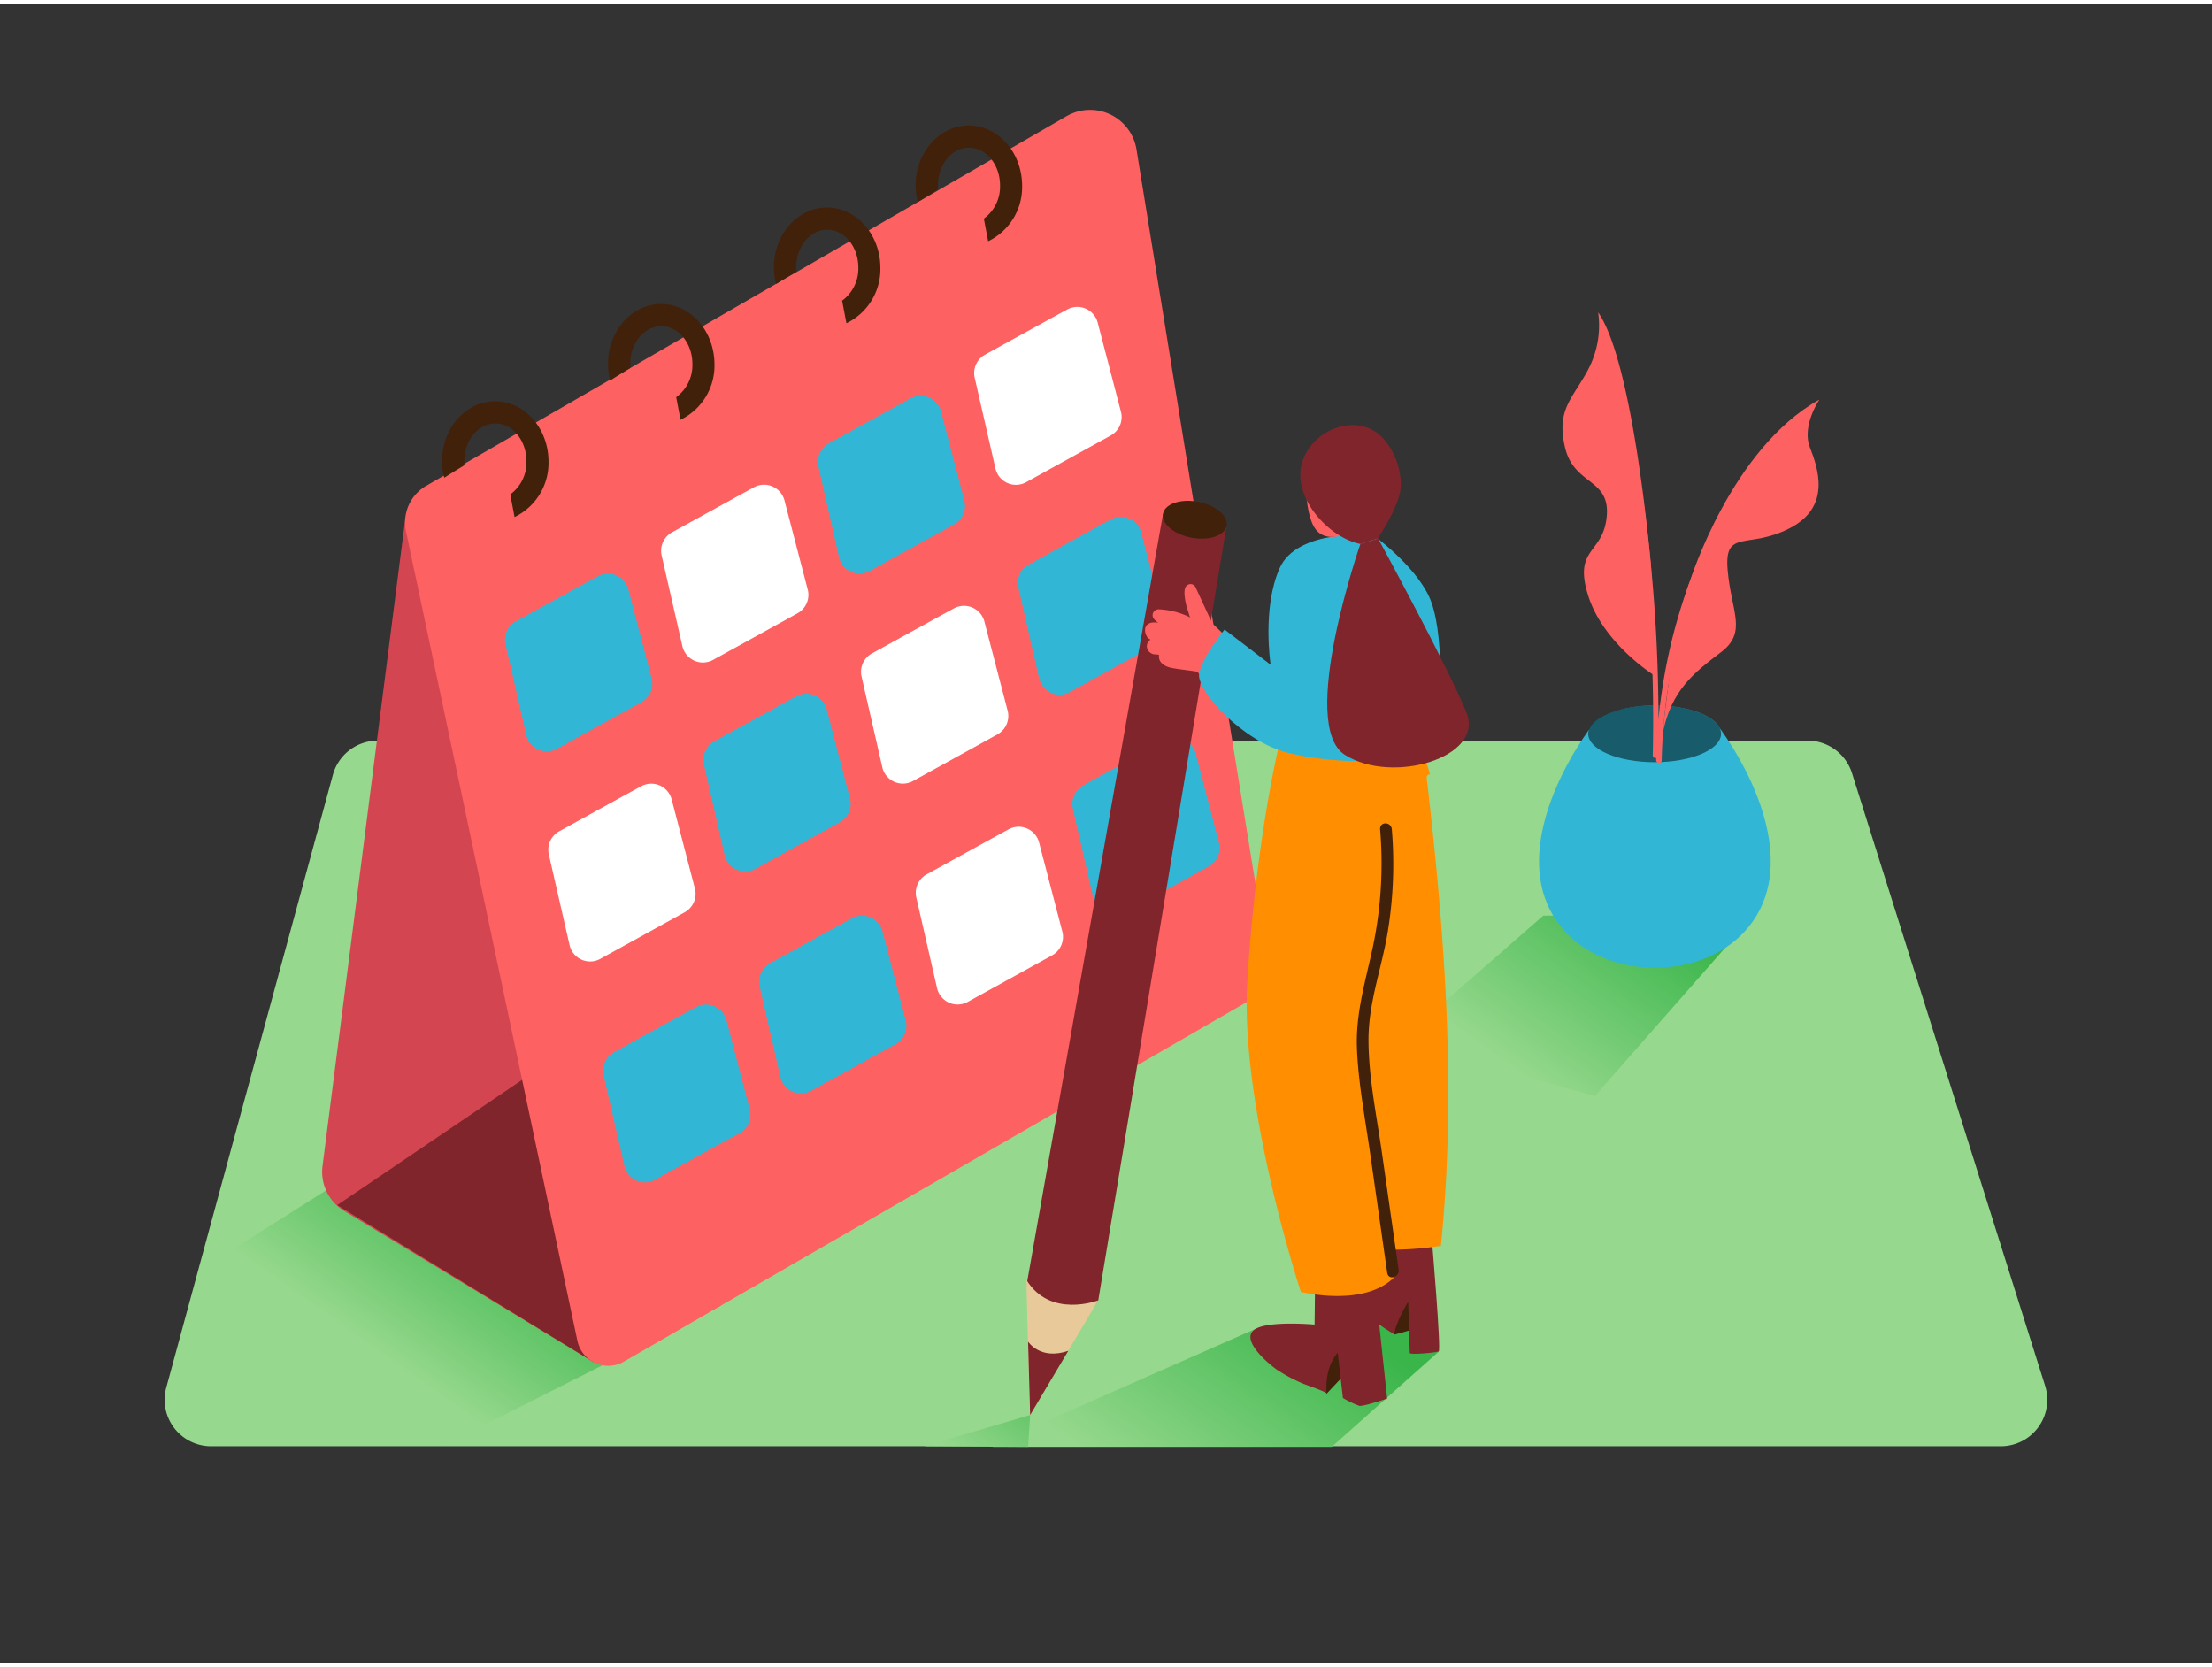 <svg id="Layer_1" data-name="Layer 1" xmlns="http://www.w3.org/2000/svg" xmlns:xlink="http://www.w3.org/1999/xlink" viewBox="0 0 400 300" width="406" height="306" class="illustration styles_illustrationTablet__1DWOa"><rect x="0" y="0" width="400" height="300" fill="#333333" stroke="none"/><defs><linearGradient id="linear-gradient" x1="207.02" y1="269.86" x2="234.41" y2="231.27" gradientUnits="userSpaceOnUse"><stop offset="0.01" stop-color="#96d88d"></stop><stop offset="0.99" stop-color="#39b54a"></stop></linearGradient><linearGradient id="linear-gradient-2" x1="72.96" y1="247.43" x2="94.14" y2="217.57" xlink:href="#linear-gradient"></linearGradient><linearGradient id="linear-gradient-3" x1="273.29" y1="192.75" x2="296.95" y2="159.41" xlink:href="#linear-gradient"></linearGradient><linearGradient id="linear-gradient-4" x1="174.46" y1="263.77" x2="190.23" y2="241.54" xlink:href="#linear-gradient"></linearGradient></defs><title>15_Calendar_isometric</title><path d="M68.3,133.19H326.9a8.4,8.4,0,0,1,8,5.88l34.92,110.78a8.4,8.4,0,0,1-8,10.93H38.18a8.4,8.4,0,0,1-8.11-10.61L60.19,139.39A8.4,8.4,0,0,1,68.3,133.19Z" fill="#96d88d"></path><polygon points="240.82 260.89 260.17 243.67 256.8 236.89 245.4 234.75 242.78 241.53 226.99 239.58 178.91 260.77 179.63 260.89 240.82 260.89" fill="url(#linear-gradient)"></polygon><polyline points="77.01 203.12 38.12 227.69 79.92 260.77 130.38 235.34" fill="url(#linear-gradient-2)"></polyline><polyline points="279.08 164.83 252.92 187.67 288.4 197.46 317.08 164.83" fill="url(#linear-gradient-3)"></polyline><path d="M311,130.94c-1.1-2.36-5.95-4.13-11.77-4.13s-10.91,1.87-11.84,4.32c-6.84,9.58-13.58,25.18-5.17,35.64,4,5,10.31,7.38,16.54,7.48h1c6.23-.1,12.52-2.49,16.53-7.48C324.75,156.24,317.87,140.5,311,130.94Z" fill="#31b7d5"></path><ellipse cx="299.21" cy="131.95" rx="12.01" ry="5.14" opacity="0.5"></ellipse><path d="M313.23,88.26a99.33,99.33,0,0,0-13.33,41.14A287.3,287.3,0,0,0,295.08,77c-.11-.61-1-.35-.94.26a285.93,285.93,0,0,1,4.73,58.59.46.46,0,0,0,.62.45c0,.14,0,.29,0,.43a.49.49,0,0,0,1,0,98.31,98.31,0,0,1,13.63-48A.49.49,0,0,0,313.23,88.26Z" fill="#fe6162"></path><path d="M305.64,104.25S313.07,80.36,329,71.52c0,0-3.23,4.74-1.72,8.62s3.88,10.78-3.66,14.65-11.85,0-11.21,7.54,3.63,11.21-1.2,14.87-9,6.85-10.56,14.74C300.66,131.95,302.48,112.19,305.64,104.25Z" fill="#fe6162"></path><path d="M298.56,101.73S295.47,65,289,55.75a17.06,17.06,0,0,1-1.81,10.33c-2.8,5.31-5.8,7.15-4.19,14.07s8.17,5.54,7.55,12.46-6.1,5.61-3.36,14.34,12,14.47,12,14.47" fill="#fe6162"></path><path d="M107.35,245.58l-45.2-27.4a8.26,8.26,0,0,1-3.82-8.12l15-117.34Z" fill="#d34651"></path><polygon points="60.98 217.18 115.81 180.04 107.36 245.58 60.98 217.18" fill="#7f252b"></polygon><path d="M73.41,95.31l31,146.4a5.7,5.7,0,0,0,8.43,3.76l113.25-65.38a6.65,6.65,0,0,0,3.24-6.82l-23.82-147a8.5,8.5,0,0,0-12.64-6L77.07,87.11A7.64,7.64,0,0,0,73.41,95.31Z" fill="#fe6162"></path><path d="M89.54,71.82c-5.3,0-9.61,4.86-9.61,10.83a12,12,0,0,0,.4,3l.4-.25c1.07-.69,2.17-1.35,3.23-2,0-.24,0-.48,0-.73,0-3.77,2.52-6.83,5.62-6.83s5.62,3.07,5.62,6.83a7.17,7.17,0,0,1-2.93,6q.38,2,.78,4.09a10.88,10.88,0,0,0,6.14-10.08C99.15,76.67,94.84,71.82,89.54,71.82Z" fill="#42210b"></path><path d="M119.55,54.23c-5.3,0-9.61,4.86-9.61,10.83a12,12,0,0,0,.4,3l.4-.25c1.07-.69,2.17-1.35,3.23-2,0-.24,0-.48,0-.73,0-3.77,2.52-6.83,5.62-6.83s5.62,3.07,5.62,6.83a7.17,7.17,0,0,1-2.93,6q.38,2,.78,4.09a10.88,10.88,0,0,0,6.14-10.08C129.16,59.08,124.85,54.23,119.55,54.23Z" fill="#42210b"></path><path d="M149.55,36.78c-5.3,0-9.61,4.86-9.61,10.83a12,12,0,0,0,.4,3l.4-.25c1.07-.69,2.17-1.35,3.23-2,0-.24,0-.48,0-.73,0-3.77,2.52-6.83,5.62-6.83s5.62,3.07,5.62,6.83a7.17,7.17,0,0,1-2.93,6q.38,2,.78,4.09a10.88,10.88,0,0,0,6.14-10.08C159.17,41.64,154.85,36.78,149.55,36.78Z" fill="#42210b"></path><path d="M175.18,21.95c-5.3,0-9.61,4.86-9.61,10.83a12,12,0,0,0,.4,3l.4-.25c1.07-.69,2.17-1.35,3.23-2,0-.24,0-.48,0-.73,0-3.77,2.52-6.83,5.62-6.83s5.62,3.07,5.62,6.83a7.17,7.17,0,0,1-2.93,6q.38,2,.78,4.09a10.88,10.88,0,0,0,6.14-10.08C184.8,26.8,180.48,21.95,175.18,21.95Z" fill="#42210b"></path><path d="M93.26,111.62c3.63-2,10.43-5.75,14.87-8.17a3.81,3.81,0,0,1,5.5,2.39l4.2,16.1a3.81,3.81,0,0,1-1.84,4.3l-15.27,8.43a3.81,3.81,0,0,1-5.55-2.48l-3.75-16.39A3.8,3.8,0,0,1,93.26,111.62Z" fill="#31b7d5"></path><path d="M121.49,95.54c3.63-2,10.43-5.75,14.87-8.17a3.81,3.81,0,0,1,5.5,2.39l4.2,16.1a3.81,3.81,0,0,1-1.84,4.3l-15.27,8.43a3.81,3.81,0,0,1-5.55-2.48l-3.75-16.39A3.8,3.8,0,0,1,121.49,95.54Z" fill="#fff"></path><path d="M149.81,79.46c3.63-2,10.43-5.75,14.87-8.17a3.81,3.81,0,0,1,5.5,2.39l4.2,16.1a3.81,3.81,0,0,1-1.84,4.3l-15.27,8.43a3.81,3.81,0,0,1-5.55-2.48L148,83.63A3.8,3.8,0,0,1,149.81,79.46Z" fill="#31b7d5"></path><path d="M178.13,63.39c3.63-2,10.43-5.75,14.87-8.17a3.81,3.81,0,0,1,5.5,2.39l4.2,16.1a3.81,3.81,0,0,1-1.84,4.3l-15.27,8.43A3.81,3.81,0,0,1,180,83.94l-3.75-16.39A3.8,3.8,0,0,1,178.13,63.39Z" fill="#fff"></path><path d="M101.09,149.6c3.63-2,10.43-5.75,14.87-8.17a3.81,3.81,0,0,1,5.5,2.39l4.2,16.1a3.81,3.81,0,0,1-1.84,4.3l-15.27,8.43a3.81,3.81,0,0,1-5.55-2.48l-3.75-16.39A3.8,3.8,0,0,1,101.09,149.6Z" fill="#fff"></path><path d="M129.13,133.33c3.63-2,10.43-5.75,14.87-8.17a3.81,3.81,0,0,1,5.5,2.39l4.2,16.1a3.81,3.81,0,0,1-1.84,4.3l-15.27,8.43a3.81,3.81,0,0,1-5.55-2.48l-3.75-16.39A3.8,3.8,0,0,1,129.13,133.33Z" fill="#31b7d5"></path><path d="M157.64,117.44c3.63-2,10.43-5.75,14.87-8.17a3.81,3.81,0,0,1,5.5,2.39l4.2,16.1a3.81,3.81,0,0,1-1.84,4.3l-15.27,8.43a3.81,3.81,0,0,1-5.55-2.48l-3.75-16.39A3.8,3.8,0,0,1,157.64,117.44Z" fill="#fff"></path><path d="M186,101.36c3.63-2,10.43-5.75,14.87-8.17a3.81,3.81,0,0,1,5.5,2.39l4.2,16.1a3.81,3.81,0,0,1-1.84,4.3l-15.27,8.43a3.81,3.81,0,0,1-5.55-2.48l-3.75-16.39A3.8,3.8,0,0,1,186,101.36Z" fill="#31b7d5"></path><path d="M111,189.54c3.63-2,10.43-5.75,14.87-8.17a3.81,3.81,0,0,1,5.5,2.39l4.2,16.1a3.81,3.81,0,0,1-1.84,4.3l-15.27,8.43a3.81,3.81,0,0,1-5.55-2.48l-3.75-16.39A3.8,3.8,0,0,1,111,189.54Z" fill="#31b7d5"></path><path d="M139.21,173.46c3.63-2,10.43-5.75,14.87-8.17a3.81,3.81,0,0,1,5.5,2.39l4.2,16.1a3.81,3.81,0,0,1-1.84,4.3l-15.27,8.43a3.81,3.81,0,0,1-5.55-2.48l-3.75-16.39A3.8,3.8,0,0,1,139.21,173.46Z" fill="#31b7d5"></path><path d="M167.53,157.39c3.63-2,10.43-5.75,14.87-8.17a3.81,3.81,0,0,1,5.5,2.39l4.2,16.1a3.81,3.81,0,0,1-1.84,4.3L175,180.43a3.81,3.81,0,0,1-5.55-2.48l-3.75-16.39A3.8,3.8,0,0,1,167.53,157.39Z" fill="#fff"></path><path d="M195.85,141.31c3.63-2,10.43-5.75,14.87-8.17a3.81,3.81,0,0,1,5.5,2.39l4.2,16.1a3.81,3.81,0,0,1-1.84,4.3l-15.27,8.43a3.81,3.81,0,0,1-5.55-2.48L194,145.48A3.8,3.8,0,0,1,195.85,141.31Z" fill="#31b7d5"></path><path d="M196.41,237.8c.41-.56,1.75-2.86,2.19-3.39L221.81,94.33s-10.13,1.38-11.49-2.18L185.68,231.39c.28,2.12.47,4.24.63,6.37l7.78,3A12.85,12.85,0,0,1,196.41,237.8Z" fill="#7f252b"></path><path d="M198.6,234.4s-8.68,3.36-13-3.71l.63,24.45Z" fill="#e8ca9a"></path><path d="M186.28,255.14l-.37-13.28s2.17,3.42,7.28,1.66Z" fill="#7f252b"></path><ellipse cx="216.06" cy="93.24" rx="3.3" ry="5.85" transform="translate(84.12 288.1) rotate(-79.24)" fill="#42210b"></ellipse><path d="M252.15,240.59l5-1.37-.78-6S251,234.08,252.15,240.59Z" fill="#42210b"></path><path d="M258.89,223s1.75,20.4,1.27,20.63-5.23.65-5.23.29-.28-9.28-.28-9.28-2.39,3.94-2.5,5.91c0,0-5.69-3.24-6.75-5.84s2.43-13.49,3.76-14.08" fill="#7f252b"></path><path d="M239.89,251.28l5.61-5.95-3.65-4.63S238.42,248.21,239.89,251.28Z" fill="#42210b"></path><path d="M248.22,227.69l2.62,24.47s-4.23,1.43-5,1.32a15.87,15.87,0,0,1-3-1.43l-.94-8.17s-2.43,2.43-2,7.39c0-.34-3.87-1.62-4.37-1.85A29,29,0,0,1,231,247c-1.49-1-7-5.59-4-7.41,2.52-1.54,10.72-.81,10.72-.81l.12-10.11" fill="#7f252b"></path><path d="M258,140a.58.58,0,0,1,.59-.71,18.82,18.82,0,0,0-2.75-6l-23.69-2.79s-4.76,16.93-6.59,46.11c-1.42,22.62,9.68,56.26,9.68,56.26s11.49,2.91,17-2.76l-.22-4.87a58,58,0,0,0,8.54-.7C263.42,196.44,261.26,168,258,140Z" fill="#ff8f00"></path><path d="M252.91,228.8l-3-21c-.95-6.68-2.4-13.55-2.44-20.32s2.29-12.84,3.41-19.3a75.55,75.55,0,0,0,.81-18.93c-.12-1.47-2.23-1.48-2.12,0a73.46,73.46,0,0,1-1.29,21.13c-1.32,6.21-3.17,12.09-2.9,18.55s1.56,13,2.47,19.48l3,21C251.08,230.87,253.12,230.25,252.91,228.8Z" fill="#42210b"></path><path d="M228,121.3c-.73-.8-1.48-1.58-2.23-2.35l-.06-.09a66.13,66.13,0,0,0-6.49-6.86l-3-6.49v0a1,1,0,0,0-1.67-.3c-.79.68-.07,3.56.23,4.41s-.24-.68.11.32c.06.17.24.93.39,1a14.08,14.08,0,0,0-5.81-1.5,1.07,1.07,0,0,0-.91,1.59,3,3,0,0,0,.87.82l-.22,0c-1.4-.19-2.47.41-2.06,2a1.05,1.05,0,0,0,.19.38.89.89,0,0,0,.65.63l-.07.18a1.38,1.38,0,0,0-.54,1.14,1.56,1.56,0,0,0,1.7,1.41l.51.08c-.21,1.41,1.06,2.16,2.41,2.4,1.52.27,3,.4,4.52.66l2.83,3.55c.76,1,1.84,3.12,3.14,3.37s1.9-1.79.56-2c.28.05-.18-.27-.28-.41-.25-.33-.51-.64-.78-1a9.35,9.35,0,0,0,2.55,2.26,1.07,1.07,0,0,0,1.55-1.19,14,14,0,0,0-.89-2.35,1.15,1.15,0,0,0,.4-.61l.11.1a1.08,1.08,0,0,0,.7.24l.16.17C227.41,123.81,228.9,122.31,228,121.3Z" fill="#fe6162"></path><path d="M248.28,96s-13.66-1.24-16.88,6-1.63,17.46-1.63,17.46l-8.33-6.36s-4.1,5-4.6,8,7.78,12.24,16.09,14.3,23.34,2.66,25.7-2.36,2.53-20.13-.23-25.95S248.28,96,248.28,96Z" fill="#31b7d5"></path><path d="M236.17,83.27s-.69,10,2.36,12.34,8.12-1.51,8.12-1.51" fill="#fe6162"></path><path d="M238.67,78.26a9.73,9.73,0,0,0-3,4c-2.52,6.31,4.27,14.15,10.33,15.37l3.15-1s4.16-6.13,4.16-9.57a12.68,12.68,0,0,0-3.55-8.92C246.51,75.15,241.88,75.74,238.67,78.26Z" fill="#7f252b"></path><path d="M246,97.62s-11.36,32.72-2.8,38.14,25.26.48,22-7.63-16-31.5-16-31.5" fill="#7f252b"></path><polygon points="186.28 255.14 167.18 260.77 185.91 260.89 186.28 255.14" fill="url(#linear-gradient-4)"></polygon></svg>